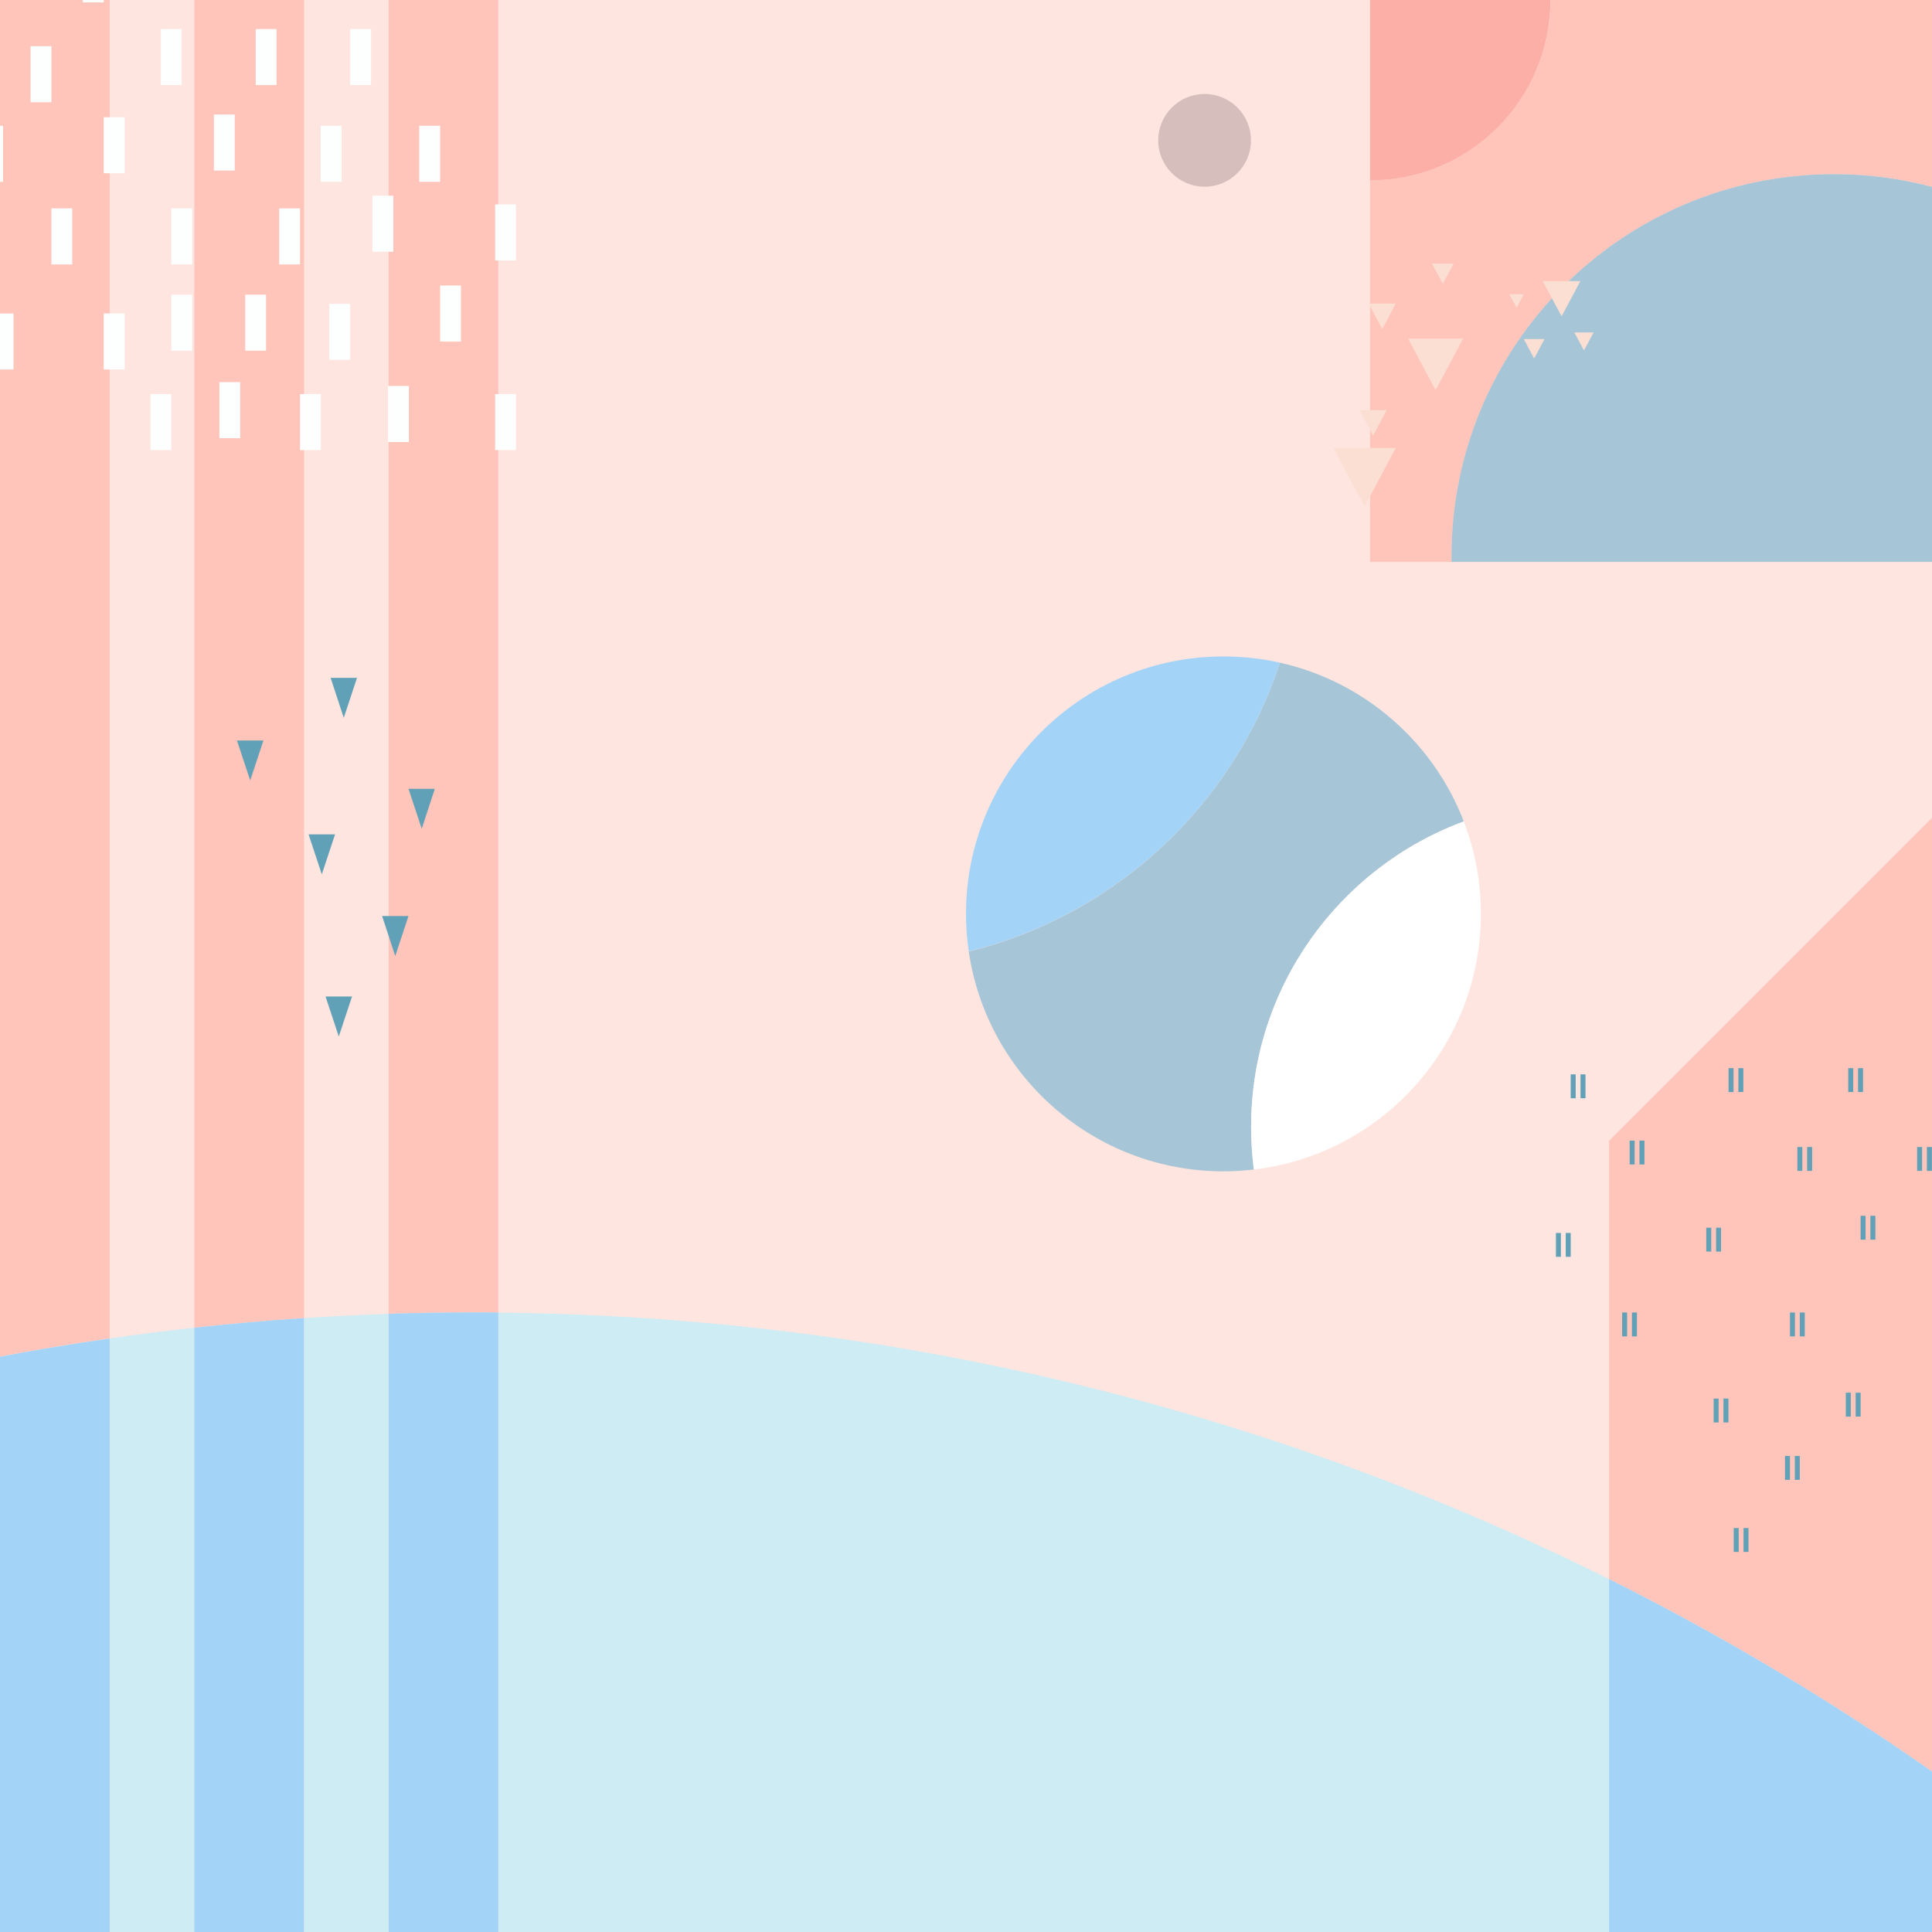 <?xml version="1.0" encoding="utf-8"?>
<!-- Generator: Adobe Illustrator 22.1.0, SVG Export Plug-In . SVG Version: 6.00 Build 0)  -->
<svg version="1.1" id="Layer_4" xmlns="http://www.w3.org/2000/svg" xmlns:xlink="http://www.w3.org/1999/xlink" x="0px" y="0px"
	 viewBox="0 0 1400 1400" style="enable-background:new 0 0 1400 1400;" xml:space="preserve">
<rect x="0" y="0" width="1400" height="1400" fill="#333333" stroke="none"/>
<style type="text/css">
	.st0{clip-path:url(#SVGID_2_);fill:#FFE5E0;}
	.st1{clip-path:url(#SVGID_2_);fill:#FFC5BB;}
	.st2{clip-path:url(#SVGID_2_);}
	.st3{fill:#A6C5D6;}
	.st4{fill:#FFFFFF;}
	.st5{fill:#A3D3F7;}
	.st6{fill:#FFC5BB;}
	.st7{clip-path:url(#SVGID_2_);fill:#D6BEBC;}
	.st8{fill:#FCAFA6;}
	.st9{fill:#FCDFD3;}
	.st10{fill:#60A1B7;}
	.st11{fill:#FDFFFF;}
	.st12{fill:#CDECF3;}
</style>
<g>
	<g>
		<defs>
			
				<rect id="SVGID_1_" x="0" y="0" transform="matrix(4.489635e-11 1 -1 4.489635e-11 1400 -3.142748e-08)" width="1400" height="1400"/>
		</defs>
		<clipPath id="SVGID_2_">
			<use xlink:href="#SVGID_1_"  style="overflow:visible;"/>
		</clipPath>
		
			<rect x="0" y="0" transform="matrix(4.489635e-11 1 -1 4.489635e-11 1400 -3.142748e-08)" class="st0" width="1400" height="1400"/>
		<path class="st1" d="M79.5-71H0v1054c26.3-5,52.8-9.4,79.5-13.2V-71z"/>
		<path class="st1" d="M220.3-71h-79.5V962.1c26.3-2.9,52.9-5.2,79.5-7V-71z"/>
		<path class="st1" d="M361.1,951.1V-71h-79.5v1023c20.7-0.7,41.4-1,62.2-1C349.6,951,355.3,951.1,361.1,951.1z"/>
		<g class="st2">
			<path class="st3" d="M702,689.5c13.2,90.1,90.8,159.3,184.6,159.3c7.5,0,14.8-0.5,22-1.3c-1.3-10.1-2-20.4-2-30.9
				c0-101.5,64.2-188.1,154.1-221.4c-22.1-57.5-72-101.3-133.2-115C893.7,583.4,808.4,663.3,702,689.5z"/>
			<path class="st4" d="M906.6,816.6c0,10.5,0.7,20.8,2,30.9c92.6-10.9,164.5-89.7,164.5-185.2c0-23.6-4.4-46.2-12.4-67
				C970.7,628.5,906.6,715.1,906.6,816.6z"/>
			<path class="st5" d="M700,662.2c0,9.2,0.7,18.3,2,27.2c106.4-26.2,191.7-106,225.5-209.2c-13.2-3-26.9-4.5-41-4.5
				C783.5,475.7,700,559.2,700,662.2z"/>
		</g>
		<g class="st2">
			<path class="st6" d="M1406.1,586.5L1166,826.6v317.7c83.9,41.9,164.1,90,240.1,143.7V586.5z"/>
			<path class="st5" d="M1406.1,1526.8V1288c-76-53.7-156.2-101.8-240.1-143.7v382.5H1406.1z"/>
		</g>
		<circle class="st7" cx="872.9" cy="101.7" r="33.6"/>
		<g class="st2">
			<path class="st6" d="M992.8,130.7v276.5h59.1c0-1.3,0-2.5,0-3.8c0-153.1,124.1-277.2,277.2-277.2c24.6,0,48.4,3.2,71,9.2V0
				l-276.5,0C1123.5,72.2,1065,130.7,992.8,130.7z"/>
			<path class="st8" d="M992.8,130.7c72.2,0,130.7-58.5,130.7-130.7L992.8,0V130.7z"/>
			<path class="st3" d="M1051.8,403.4c0,1.3,0,2.5,0,3.8H1400V135.4c-22.7-6-46.5-9.2-71-9.2
				C1175.9,126.2,1051.8,250.3,1051.8,403.4z"/>
		</g>
		<g class="st2">
			<polygon class="st9" points="988.8,367 1011.4,324.6 966.2,324.6 			"/>
			<polygon class="st9" points="995,315.6 1004.8,297.2 985.2,297.2 			"/>
			<polygon class="st9" points="1147.8,253.9 1154.8,240.9 1140.8,240.9 			"/>
			<polygon class="st9" points="1099,223 1104.2,213.2 1093.7,213.2 			"/>
			<polygon class="st9" points="1045.5,205.6 1053.4,191 1037.7,191 			"/>
			<polygon class="st9" points="1111.7,259.8 1119.2,245.7 1104.2,245.7 			"/>
			<polygon class="st9" points="1001.6,238.4 1011.4,220 991.8,220 			"/>
			<polygon class="st9" points="1040.3,282.7 1060.2,245.4 1020.4,245.4 			"/>
			<polygon class="st9" points="1131.6,229.2 1145.2,203.7 1117.9,203.7 			"/>
		</g>
		<g class="st2">
			<g>
				
					<rect x="1263.3" y="1107.3" transform="matrix(-1 9.024502e-11 -9.024502e-11 -1 2530.334 2231.877)" class="st10" width="3.6" height="17.3"/>
				
					<rect x="1256.2" y="1107.3" transform="matrix(-1 8.775235e-11 -8.775235e-11 -1 2516.126 2231.877)" class="st10" width="3.6" height="17.3"/>
			</g>
			<g>
				
					<rect x="1300.6" y="1055.1" transform="matrix(-1 9.074373e-11 -9.074373e-11 -1 2604.788 2127.462)" class="st10" width="3.6" height="17.3"/>
				
					<rect x="1293.5" y="1055.1" transform="matrix(-1 9.024502e-11 -9.024502e-11 -1 2590.579 2127.462)" class="st10" width="3.6" height="17.3"/>
			</g>
			<g>
				
					<rect x="1182.6" y="951" transform="matrix(-1 8.924804e-11 -8.924804e-11 -1 2368.773 1919.396)" class="st10" width="3.6" height="17.3"/>
				
					<rect x="1175.5" y="951" transform="matrix(-1 8.974631e-11 -8.974631e-11 -1 2354.564 1919.396)" class="st10" width="3.6" height="17.3"/>
			</g>
			<g>
				
					<rect x="1243.5" y="889.7" transform="matrix(-1 9.024502e-11 -9.024502e-11 -1 2490.635 1796.645)" class="st10" width="3.6" height="17.3"/>
				
					<rect x="1236.4" y="889.7" transform="matrix(-1 8.974631e-11 -8.974631e-11 -1 2476.427 1796.645)" class="st10" width="3.6" height="17.3"/>
			</g>
			<g>
				
					<rect x="1187.9" y="826.6" transform="matrix(-1 9.024502e-11 -9.024502e-11 -1 2379.525 1670.431)" class="st10" width="3.6" height="17.3"/>
				
					<rect x="1180.8" y="826.6" transform="matrix(-1 9.024502e-11 -9.024502e-11 -1 2365.316 1670.431)" class="st10" width="3.6" height="17.3"/>
			</g>
			<g>
				
					<rect x="1248.9" y="1013.4" transform="matrix(-1 9.074373e-11 -9.074373e-11 -1 2501.388 2044.166)" class="st10" width="3.6" height="17.3"/>
				
					<rect x="1241.8" y="1013.4" transform="matrix(-1 9.024502e-11 -9.024502e-11 -1 2487.179 2044.166)" class="st10" width="3.6" height="17.3"/>
			</g>
			<g>
				
					<rect x="1134.5" y="893.4" transform="matrix(-1 8.874933e-11 -8.874933e-11 -1 2272.7 1804.143)" class="st10" width="3.6" height="17.3"/>
				
					<rect x="1127.4" y="893.4" transform="matrix(-1 8.974631e-11 -8.974631e-11 -1 2258.492 1804.143)" class="st10" width="3.6" height="17.3"/>
			</g>
			<g>
				
					<rect x="1145.3" y="778.5" transform="matrix(-1 8.974631e-11 -8.974631e-11 -1 2294.205 1574.331)" class="st10" width="3.6" height="17.3"/>
				
					<rect x="1138.2" y="778.5" transform="matrix(-1 8.974631e-11 -8.974631e-11 -1 2279.997 1574.331)" class="st10" width="3.6" height="17.3"/>
			</g>
			<g>
				
					<rect x="1304.1" y="951" transform="matrix(-1 9.024502e-11 -9.024502e-11 -1 2611.892 1919.396)" class="st10" width="3.6" height="17.3"/>
				
					<rect x="1297" y="951" transform="matrix(-1 8.974631e-11 -8.974631e-11 -1 2597.683 1919.396)" class="st10" width="3.6" height="17.3"/>
			</g>
			<g>
				
					<rect x="1355.4" y="881" transform="matrix(-1 9.024502e-11 -9.024502e-11 -1 2714.372 1779.315)" class="st10" width="3.6" height="17.3"/>
				
					<rect x="1348.3" y="881" transform="matrix(-1 8.874933e-11 -8.874933e-11 -1 2700.163 1779.315)" class="st10" width="3.6" height="17.3"/>
			</g>
			<g>
				
					<rect x="1346.3" y="773.9" transform="matrix(-1 8.874933e-11 -8.874933e-11 -1 2696.323 1565.215)" class="st10" width="3.6" height="17.3"/>
				
					<rect x="1339.2" y="773.9" transform="matrix(-1 8.974631e-11 -8.974631e-11 -1 2682.114 1565.215)" class="st10" width="3.6" height="17.3"/>
			</g>
			<g>
				
					<rect x="1309.5" y="831.1" transform="matrix(-1 9.024502e-11 -9.024502e-11 -1 2622.644 1679.559)" class="st10" width="3.6" height="17.3"/>
				
					<rect x="1302.4" y="831.1" transform="matrix(-1 8.974631e-11 -8.974631e-11 -1 2608.436 1679.559)" class="st10" width="3.6" height="17.3"/>
			</g>
			<g>
				
					<rect x="1259.6" y="773.9" transform="matrix(-1 8.974631e-11 -8.974631e-11 -1 2522.894 1565.215)" class="st10" width="3.6" height="17.3"/>
				
					<rect x="1252.5" y="773.9" transform="matrix(-1 8.974631e-11 -8.974631e-11 -1 2508.685 1565.215)" class="st10" width="3.6" height="17.3"/>
			</g>
			<g>
				
					<rect x="1344.6" y="1009.1" transform="matrix(-1 9.024502e-11 -9.024502e-11 -1 2692.867 2035.605)" class="st10" width="3.6" height="17.3"/>
				
					<rect x="1337.5" y="1009.1" transform="matrix(-1 9.024502e-11 -9.024502e-11 -1 2678.658 2035.605)" class="st10" width="3.6" height="17.3"/>
			</g>
			<g>
				
					<rect x="1396.2" y="831.1" transform="matrix(-1 9.024502e-11 -9.024502e-11 -1 2796.121 1679.559)" class="st10" width="3.6" height="17.3"/>
				
					<rect x="1389.1" y="831.1" transform="matrix(-1 8.974631e-11 -8.974631e-11 -1 2781.912 1679.559)" class="st10" width="3.6" height="17.3"/>
			</g>
		</g>
		<g class="st2">
			<polygon class="st10" points="733.8,1259.3 739.5,1259.3 739.5,1265 742,1265 742,1259.3 747.7,1259.3 747.7,1256.8 742,1256.8 
				742,1251.2 739.5,1251.2 739.5,1256.8 733.8,1256.8 			"/>
			<polygon class="st10" points="702.2,1140.9 707.9,1140.9 707.9,1146.6 710.4,1146.6 710.4,1140.9 716,1140.9 716,1138.4 
				710.4,1138.4 710.4,1132.7 707.9,1132.7 707.9,1138.4 702.2,1138.4 			"/>
			<polygon class="st10" points="632.6,1309.6 638.3,1309.6 638.3,1315.2 640.8,1315.2 640.8,1309.6 646.5,1309.6 646.5,1307.1 
				640.8,1307.1 640.8,1301.4 638.3,1301.4 638.3,1307.1 632.6,1307.1 			"/>
			<polygon class="st10" points="610.8,1234.1 616.4,1234.1 616.4,1239.7 618.9,1239.7 618.9,1234.1 624.6,1234.1 624.6,1231.5 
				618.9,1231.5 618.9,1225.9 616.4,1225.9 616.4,1231.5 610.8,1231.5 			"/>
			<polygon class="st10" points="562.8,1144.3 568.5,1144.3 568.5,1150 571,1150 571,1144.3 576.7,1144.3 576.7,1141.8 571,1141.8 
				571,1136.1 568.5,1136.1 568.5,1141.8 562.8,1141.8 			"/>
			<polygon class="st10" points="562.8,1044.2 568.5,1044.2 568.5,1049.9 571,1049.9 571,1044.2 576.7,1044.2 576.7,1041.7 
				571,1041.7 571,1036.1 568.5,1036.1 568.5,1041.7 562.8,1041.7 			"/>
			<polygon class="st10" points="504.6,1058.1 510.3,1058.1 510.3,1063.7 512.8,1063.7 512.8,1058.1 518.5,1058.1 518.5,1055.6 
				512.8,1055.6 512.8,1049.9 510.3,1049.9 510.3,1055.6 504.6,1055.6 			"/>
			<polygon class="st10" points="432.8,1111.6 438.4,1111.6 438.4,1117.2 440.9,1117.2 440.9,1111.6 446.6,1111.6 446.6,1109.1 
				440.9,1109.1 440.9,1103.4 438.4,1103.4 438.4,1109.1 432.8,1109.1 			"/>
			<polygon class="st10" points="425.8,1266.3 431.5,1266.3 431.5,1271.9 434,1271.9 434,1266.3 439.7,1266.3 439.7,1263.7 
				434,1263.7 434,1258.1 431.5,1258.1 431.5,1263.7 425.8,1263.7 			"/>
			<polygon class="st10" points="511.6,1278.8 517.2,1278.8 517.2,1284.5 519.7,1284.5 519.7,1278.8 525.4,1278.8 525.4,1276.3 
				519.7,1276.3 519.7,1270.6 517.2,1270.6 517.2,1276.3 511.6,1276.3 			"/>
			<polygon class="st10" points="709.1,1333.3 714.8,1333.3 714.8,1339 717.3,1339 717.3,1333.3 722.9,1333.3 722.9,1330.8 
				717.3,1330.8 717.3,1325.1 714.8,1325.1 714.8,1330.8 709.1,1330.8 			"/>
			<polygon class="st10" points="535.5,1351.9 541.2,1351.9 541.2,1357.6 543.7,1357.6 543.7,1351.9 549.4,1351.9 549.4,1349.4 
				543.7,1349.4 543.7,1343.8 541.2,1343.8 541.2,1349.4 535.5,1349.4 			"/>
			<polygon class="st10" points="763.2,1209.9 768.9,1209.9 768.9,1215.6 771.4,1215.6 771.4,1209.9 777,1209.9 777,1207.4 
				771.4,1207.4 771.4,1201.8 768.9,1201.8 768.9,1207.4 763.2,1207.4 			"/>
			<polygon class="st10" points="637,1147.8 642.7,1147.8 642.7,1153.5 645.2,1153.5 645.2,1147.8 650.9,1147.8 650.9,1145.3 
				645.2,1145.3 645.2,1139.6 642.7,1139.6 642.7,1145.3 637,1145.3 			"/>
			<polygon class="st10" points="644,1075.7 649.6,1075.7 649.6,1081.4 652.1,1081.4 652.1,1075.7 657.8,1075.7 657.8,1073.2 
				652.1,1073.2 652.1,1067.5 649.6,1067.5 649.6,1073.2 644,1073.2 			"/>
			<polygon class="st10" points="448.9,1178.5 454.6,1178.5 454.6,1184.1 457.1,1184.1 457.1,1178.5 462.7,1178.5 462.7,1175.9 
				457.1,1175.9 457.1,1170.3 454.6,1170.3 454.6,1175.9 448.9,1175.9 			"/>
		</g>
		<g class="st2">
			<polygon class="st10" points="245.5,751.1 255.1,722.1 235.9,722.1 			"/>
			<polygon class="st10" points="286.4,692.8 296,663.8 276.9,663.8 			"/>
			<polygon class="st10" points="181.3,565.5 190.9,536.6 171.7,536.6 			"/>
			<polygon class="st10" points="233.2,633.6 242.8,604.6 223.6,604.6 			"/>
			<polygon class="st10" points="249.1,520.2 258.7,491.2 239.6,491.2 			"/>
			<polygon class="st10" points="305.6,600.5 315.1,571.6 296,571.6 			"/>
		</g>
		<g class="st2">
			
				<rect x="358.7" y="285.7" transform="matrix(-1 8.983246e-11 -8.983246e-11 -1 732.586 611.861)" class="st11" width="15.1" height="40.6"/>
			
				<rect x="318.9" y="206.9" transform="matrix(-1 8.983246e-11 -8.983246e-11 -1 652.92 454.393)" class="st11" width="15.1" height="40.6"/>
			
				<rect x="303.8" y="91.3" transform="matrix(-1 8.971211e-11 -8.971211e-11 -1 622.709 223.064)" class="st11" width="15.1" height="40.6"/>
			
				<rect x="253.7" y="21.1" transform="matrix(-1 8.983246e-11 -8.983246e-11 -1 522.542 82.754)" class="st11" width="15.1" height="40.6"/>
			
				<rect x="358.7" y="148.1" transform="matrix(-1 8.983246e-11 -8.983246e-11 -1 732.586 336.827)" class="st11" width="15.1" height="40.6"/>
			
				<rect x="281.2" y="279.7" transform="matrix(-1 8.983246e-11 -8.983246e-11 -1 577.481 600.005)" class="st11" width="15.1" height="40.6"/>
			
				<rect x="238.6" y="220.1" transform="matrix(-1 8.983246e-11 -8.983246e-11 -1 492.332 480.846)" class="st11" width="15.1" height="40.6"/>
			
				<rect x="217.3" y="285.7" transform="matrix(-1 8.983246e-11 -8.983246e-11 -1 449.802 611.861)" class="st11" width="15.1" height="40.6"/>
			
				<rect x="177.7" y="213.6" transform="matrix(-1 8.983246e-11 -8.983246e-11 -1 370.485 467.729)" class="st11" width="15.1" height="40.6"/>
			
				<rect x="269.9" y="141.8" transform="matrix(-1 8.995325e-11 -8.995325e-11 -1 554.939 324.209)" class="st11" width="15.1" height="40.6"/>
			
				<rect x="159" y="277" transform="matrix(-1 8.983246e-11 -8.983246e-11 -1 333.067 594.533)" class="st11" width="15.1" height="40.6"/>
			
				<rect x="124.1" y="213.6" transform="matrix(-1 8.983246e-11 -8.983246e-11 -1 263.344 467.729)" class="st11" width="15.1" height="40.6"/>
			
				<rect x="202.2" y="151" transform="matrix(-1 8.983246e-11 -8.983246e-11 -1 419.591 342.609)" class="st11" width="15.1" height="40.6"/>
			
				<rect x="155" y="83.1" transform="matrix(-1 8.983246e-11 -8.983246e-11 -1 325.11 206.686)" class="st11" width="15.1" height="40.6"/>
			
				<rect x="232.5" y="91.3" transform="matrix(-1 8.971211e-11 -8.971211e-11 -1 480.013 223.064)" class="st11" width="15.1" height="40.6"/>
			
				<rect x="185.2" y="21.1" transform="matrix(-1 8.983246e-11 -8.983246e-11 -1 385.59 82.754)" class="st11" width="15.1" height="40.6"/>
			
				<rect x="135.2" y="-64.1" transform="matrix(-1 8.983246e-11 -8.983246e-11 -1 285.494 -87.546)" class="st11" width="15.1" height="40.6"/>
			
				<rect x="109" y="285.7" transform="matrix(-1 8.983246e-11 -8.983246e-11 -1 233.133 611.861)" class="st11" width="15.1" height="40.6"/>
			
				<rect x="-5.4" y="227.2" transform="matrix(-1 8.983246e-11 -8.983246e-11 -1 4.383 494.954)" class="st11" width="15.1" height="40.6"/>
			
				<rect x="-45.4" y="160.2" transform="matrix(-1 8.995325e-11 -8.995325e-11 -1 -75.718 361.009)" class="st11" width="15.1" height="40.6"/>
			
				<rect x="75.2" y="227.2" transform="matrix(-1 8.983246e-11 -8.983246e-11 -1 165.48 494.954)" class="st11" width="15.1" height="40.6"/>
			
				<rect x="124.1" y="151" transform="matrix(-1 8.983246e-11 -8.983246e-11 -1 263.344 342.609)" class="st11" width="15.1" height="40.6"/>
			
				<rect x="75.2" y="84.9" transform="matrix(-1 8.983246e-11 -8.983246e-11 -1 165.48 210.447)" class="st11" width="15.1" height="40.6"/>
			
				<rect x="116.6" y="21.1" transform="matrix(-1 8.995325e-11 -8.995325e-11 -1 248.239 82.754)" class="st11" width="15.1" height="40.6"/>
			
				<rect x="60.1" y="-38.8" transform="matrix(-1 8.983246e-11 -8.983246e-11 -1 135.269 -37.05)" class="st11" width="15.1" height="40.6"/>
			
				<rect x="-60.5" y="227.2" transform="matrix(-1 8.995325e-11 -8.995325e-11 -1 -105.928 494.954)" class="st11" width="15.1" height="40.6"/>
			
				<rect x="37.3" y="151" transform="matrix(-1 8.971211e-11 -8.971211e-11 -1 89.649 342.609)" class="st11" width="15.1" height="40.6"/>
			
				<rect x="22.2" y="33.5" transform="matrix(-1 8.971211e-11 -8.971211e-11 -1 59.438 107.587)" class="st11" width="15.1" height="40.6"/>
			
				<rect x="-12.9" y="91.3" transform="matrix(-1 8.983246e-11 -8.983246e-11 -1 -10.722 223.064)" class="st11" width="15.1" height="40.6"/>
		</g>
		<g class="st2">
			<path class="st12" d="M1406.1,1288v238.8H1166v-382.5c-242.7-121.2-515.9-190.5-805-193.1v583.3h-79.5V952.1
				c-20.5,0.7-40.9,1.7-61.2,3v579.3h-79.5V962.1c-20.5,2.2-40.9,4.8-61.2,7.8v564.6H0V983.1c-853.2,161-1498.6,910.3-1498.6,1810.4
				c0,1017.5,824.9,1842.4,1842.4,1842.4S2186.2,3811,2186.2,2793.5C2186.2,2171.5,1878.1,1621.6,1406.1,1288z"/>
			<path class="st5" d="M79.5,1534.4V969.9c-26.7,3.8-53.2,8.2-79.5,13.2v551.4H79.5z"/>
			<path class="st5" d="M220.3,1534.4V955.1c-26.7,1.8-53.2,4.1-79.5,7v572.3H220.3z"/>
			<path class="st5" d="M361.1,1534.4V951.1c-5.8-0.1-11.5-0.1-17.3-0.1c-20.8,0-41.6,0.4-62.2,1v582.3H361.1z"/>
		</g>
	</g>
</g>
</svg>
